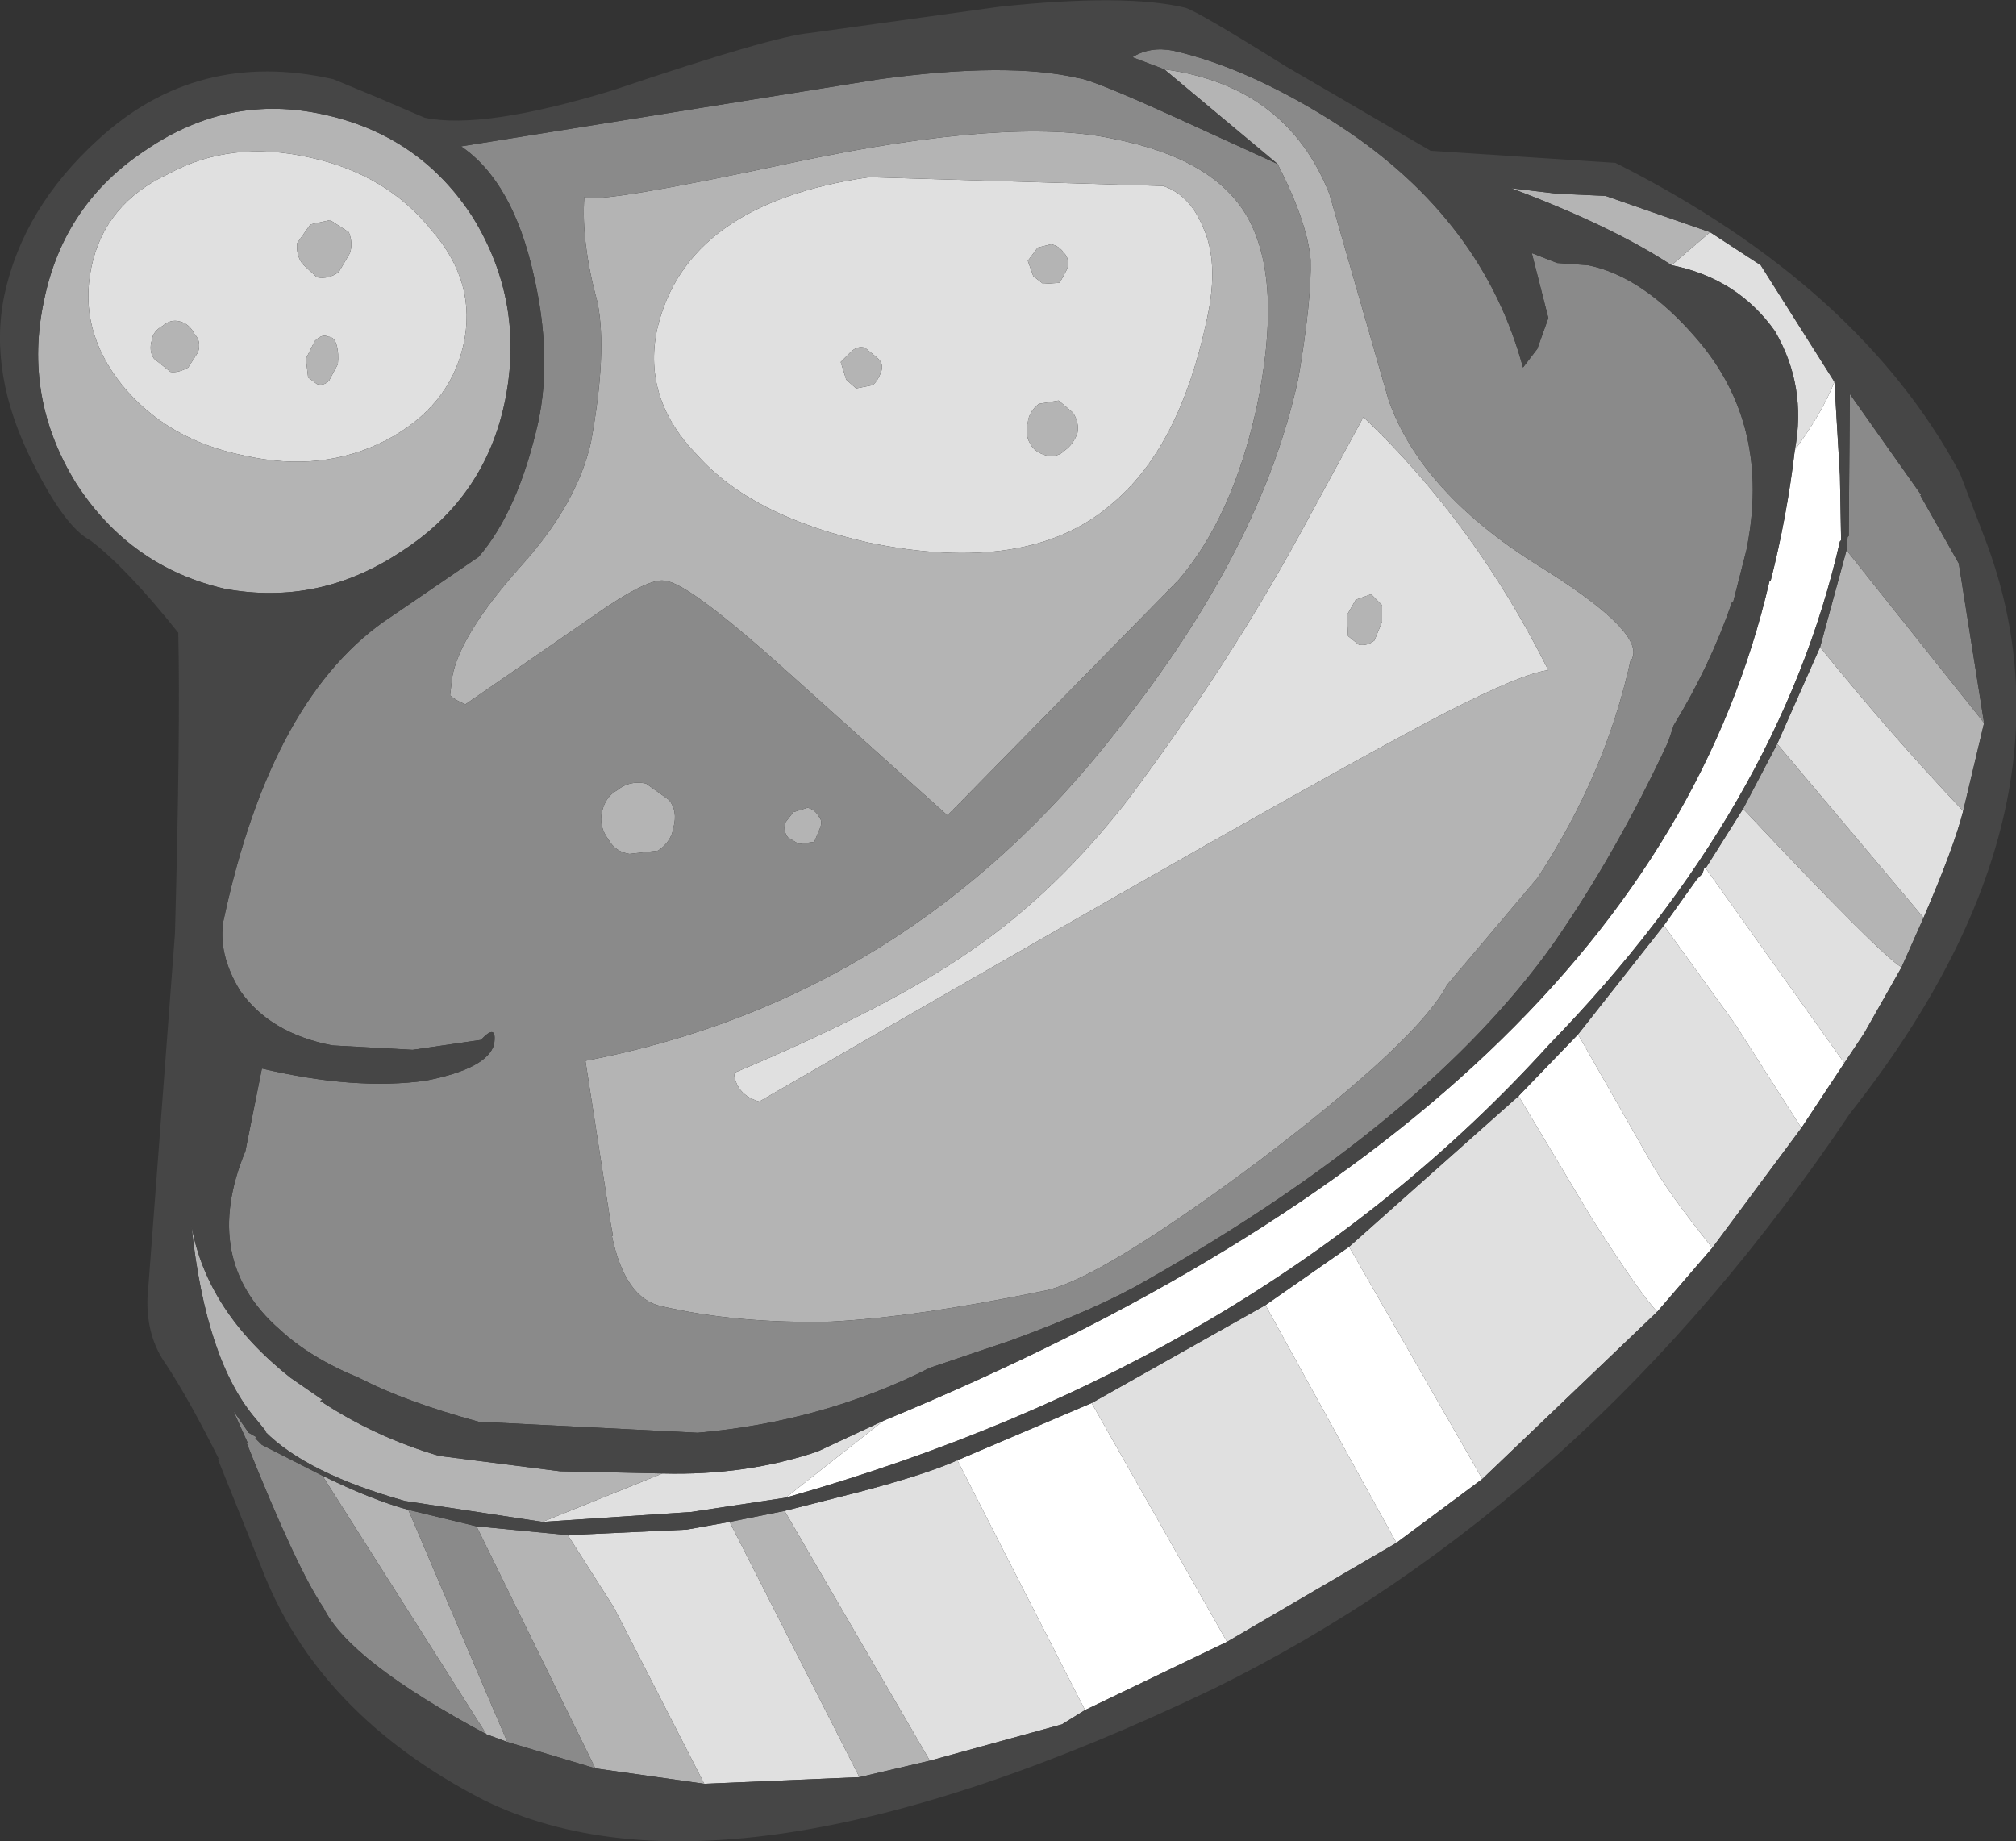 <?xml version="1.0" encoding="UTF-8" standalone="no"?>
<svg xmlns:ffdec="https://www.free-decompiler.com/flash" xmlns:xlink="http://www.w3.org/1999/xlink" ffdec:objectType="shape" height="83.65px" width="91.6px" xmlns="http://www.w3.org/2000/svg">
  <rect width="100%" height="100%" fill="#333333" stroke="none"/>
  <g transform="matrix(1.0, 0.0, 0.0, 1.0, 62.05, 85.95)">
    <path d="M21.3 -68.6 L21.55 -64.35 21.6 -61.6 21.6 -61.4 21.55 -61.35 Q18.8 -49.25 8.35 -38.5 -4.8 -24.0 -26.35 -17.9 L-21.9 -21.4 Q12.85 -35.75 18.35 -59.55 L18.4 -59.55 Q19.15 -62.5 19.5 -65.5 20.75 -67.2 21.3 -68.6 M21.75 -37.65 L19.8 -34.7 16.8 -39.4 13.55 -43.9 15.05 -46.0 15.3 -46.25 15.4 -46.55 15.45 -46.5 21.75 -37.65 M15.75 -29.25 L13.25 -26.35 Q12.55 -27.05 10.3 -30.55 L6.95 -36.15 9.65 -38.95 12.9 -33.25 Q13.7 -31.8 15.75 -29.25 M5.3 -18.75 L1.4 -15.85 -4.55 -26.65 -0.75 -29.3 5.3 -18.75 M-6.3 -11.35 L-12.75 -8.25 -18.55 -19.6 -12.45 -22.2 -6.3 -11.35" fill="#ffffff" fill-rule="evenodd" stroke="none"/>
    <path d="M13.9 -73.9 L15.65 -75.4 17.95 -73.9 21.3 -68.6 Q20.75 -67.2 19.5 -65.5 20.05 -68.4 18.6 -70.9 16.9 -73.3 13.9 -73.9 M-26.35 -17.9 L-30.65 -17.25 -37.4 -16.8 -31.95 -19.0 Q-28.15 -18.9 -24.9 -20.0 L-21.9 -21.4 -26.35 -17.9 M8.3 -55.5 Q7.1 -55.35 3.6 -53.55 -2.5 -50.4 -27.55 -35.9 -28.6 -36.2 -28.7 -37.2 -21.55 -40.2 -17.8 -42.85 -14.05 -45.45 -10.85 -49.55 -6.25 -55.7 -2.95 -61.75 L-0.1 -67.0 Q4.95 -62.2 8.3 -55.5 M0.75 -57.7 L0.75 -58.45 0.25 -58.95 -0.45 -58.7 -0.85 -58.0 -0.8 -57.05 -0.3 -56.65 Q0.1 -56.6 0.4 -56.85 L0.75 -57.7 M27.15 -49.1 Q26.75 -47.5 25.35 -44.25 L18.7 -52.15 20.65 -56.55 Q23.7 -52.75 27.15 -49.1 M24.35 -42.0 L22.65 -39.0 21.75 -37.65 15.45 -46.5 17.15 -49.2 Q23.4 -42.55 24.35 -42.0 M19.8 -34.7 L15.75 -29.25 Q13.7 -31.8 12.9 -33.25 L9.65 -38.95 13.55 -43.9 16.8 -39.4 19.8 -34.7 M13.25 -26.35 L5.3 -18.75 -0.75 -29.3 6.95 -36.15 10.3 -30.55 Q12.55 -27.05 13.25 -26.35 M1.4 -15.85 L-6.3 -11.35 -12.45 -22.2 -4.55 -26.65 1.4 -15.85 M-12.75 -8.25 L-13.8 -7.6 -19.8 -5.95 -26.4 -17.3 -23.05 -18.15 Q-20.0 -18.95 -18.55 -19.6 L-12.75 -8.25 M-23.0 -5.2 L-30.05 -4.9 -34.15 -12.9 -36.25 -16.2 -30.85 -16.45 -28.9 -16.8 -23.0 -5.2 M-14.9 -74.7 L-15.35 -74.1 -15.1 -73.4 -14.65 -73.05 -13.9 -73.1 -13.55 -73.75 Q-13.45 -74.2 -13.7 -74.45 -13.95 -74.8 -14.3 -74.85 L-14.9 -74.7 M-9.2 -77.5 Q-8.0 -77.1 -7.4 -75.65 -6.65 -74.05 -7.2 -71.5 -8.45 -65.55 -11.6 -63.0 -15.35 -59.8 -22.6 -61.3 -27.9 -62.5 -30.35 -65.25 -32.85 -67.8 -32.2 -70.95 -30.9 -76.7 -22.55 -77.9 L-9.2 -77.5 M-22.2 -69.7 L-22.75 -70.15 Q-23.1 -70.25 -23.4 -69.95 L-23.85 -69.5 -23.6 -68.7 -23.15 -68.3 -22.4 -68.45 Q-22.15 -68.65 -22.0 -69.1 -21.9 -69.45 -22.2 -69.7 M-15.25 -65.8 Q-15.05 -65.4 -14.5 -65.25 -14.0 -65.15 -13.65 -65.5 -13.3 -65.75 -13.1 -66.25 -13.0 -66.75 -13.3 -67.2 L-13.95 -67.75 -14.85 -67.6 Q-15.3 -67.25 -15.35 -66.75 -15.5 -66.25 -15.25 -65.8 M-42.45 -75.5 Q-40.35 -73.1 -41.0 -70.25 -41.65 -67.45 -44.5 -65.95 -47.4 -64.45 -50.95 -65.25 -54.45 -65.95 -56.5 -68.45 -58.5 -70.95 -57.9 -73.8 -57.3 -76.7 -54.4 -78.05 -51.55 -79.6 -48.0 -78.8 -44.5 -78.05 -42.45 -75.5 M-47.95 -75.75 L-48.55 -74.9 Q-48.6 -74.35 -48.3 -73.95 L-47.65 -73.35 Q-47.1 -73.25 -46.65 -73.6 L-46.15 -74.45 Q-46.0 -74.9 -46.2 -75.4 L-47.05 -75.95 -47.95 -75.75 M-46.75 -70.25 Q-46.85 -70.65 -47.15 -70.65 -47.4 -70.8 -47.75 -70.45 L-48.15 -69.65 -48.05 -68.8 -47.65 -68.5 Q-47.35 -68.4 -47.1 -68.65 L-46.7 -69.4 Q-46.65 -69.9 -46.75 -70.25 M-55.15 -70.5 Q-55.3 -70.0 -55.05 -69.65 L-54.3 -69.05 Q-53.95 -69.0 -53.5 -69.25 L-53.05 -69.95 Q-52.9 -70.45 -53.2 -70.75 -53.45 -71.25 -53.9 -71.35 -54.3 -71.45 -54.65 -71.15 -55.1 -70.9 -55.15 -70.5" fill="#e0e0e0" fill-rule="evenodd" stroke="none"/>
    <path d="M13.9 -73.9 Q11.15 -75.7 6.6 -77.4 L8.7 -77.15 10.9 -77.05 15.65 -75.4 13.9 -73.9 M-37.4 -16.8 L-43.65 -17.75 Q-48.1 -19.0 -50.0 -20.9 L-49.95 -20.9 -50.4 -21.45 Q-52.7 -24.1 -53.35 -30.25 -52.65 -26.35 -48.85 -23.35 L-47.4 -22.35 -47.5 -22.3 Q-45.0 -20.65 -42.1 -19.8 L-36.6 -19.1 -31.95 -19.0 -37.4 -16.8 M-4.0 -78.5 L-9.15 -82.8 Q-3.6 -82.05 -1.65 -77.15 L1.05 -67.75 Q2.55 -63.55 7.85 -60.25 12.45 -57.4 12.15 -56.15 L12.1 -56.0 12.05 -56.0 Q10.9 -50.75 7.8 -46.05 L3.7 -41.2 Q2.4 -38.7 -4.85 -33.2 -12.1 -27.8 -14.6 -27.3 -20.45 -26.1 -24.3 -25.9 -28.55 -25.8 -32.0 -26.6 -33.65 -26.95 -34.25 -29.8 L-34.2 -29.8 -34.3 -30.35 -35.45 -37.75 Q-20.8 -40.55 -11.3 -52.75 -4.7 -61.05 -3.05 -68.8 -2.45 -72.35 -2.5 -74.15 -2.65 -75.85 -4.0 -78.5 M8.3 -55.5 Q4.95 -62.2 -0.1 -67.0 L-2.95 -61.75 Q-6.25 -55.7 -10.85 -49.55 -14.05 -45.45 -17.8 -42.85 -21.55 -40.2 -28.7 -37.2 -28.6 -36.2 -27.55 -35.9 -2.5 -50.4 3.6 -53.55 7.1 -55.35 8.3 -55.5 M0.75 -57.7 L0.4 -56.85 Q0.1 -56.6 -0.3 -56.65 L-0.8 -57.05 -0.85 -58.0 -0.45 -58.7 0.25 -58.95 0.75 -58.45 0.75 -57.7 M28.1 -53.1 L27.15 -49.1 Q23.7 -52.75 20.65 -56.55 L21.85 -60.95 28.1 -53.1 M25.35 -44.25 L24.35 -42.0 Q23.4 -42.55 17.15 -49.2 L18.7 -52.15 25.35 -44.25 M-19.8 -5.95 L-23.0 -5.2 -28.9 -16.8 -26.4 -17.3 -19.8 -5.95 M-30.05 -4.9 L-35.0 -5.6 -40.4 -16.6 -36.25 -16.2 -34.15 -12.9 -30.05 -4.9 M-39.0 -6.8 L-39.95 -7.15 -47.4 -18.9 Q-45.15 -17.8 -43.5 -17.35 L-39.0 -6.8 M-14.9 -74.7 L-14.3 -74.85 Q-13.95 -74.8 -13.7 -74.45 -13.45 -74.2 -13.55 -73.75 L-13.9 -73.1 -14.65 -73.05 -15.1 -73.4 -15.35 -74.1 -14.9 -74.7 M-9.2 -77.5 L-22.55 -77.9 Q-30.9 -76.7 -32.2 -70.95 -32.85 -67.8 -30.35 -65.25 -27.9 -62.5 -22.6 -61.3 -15.35 -59.8 -11.6 -63.0 -8.45 -65.55 -7.2 -71.5 -6.65 -74.05 -7.4 -75.65 -8.0 -77.1 -9.2 -77.5 M-11.5 -79.65 Q-6.85 -78.75 -5.35 -76.05 -3.75 -73.15 -4.95 -67.45 -6.05 -62.45 -8.5 -59.6 L-19.0 -48.9 -25.85 -55.05 Q-30.7 -59.45 -31.8 -59.55 -32.4 -59.75 -34.45 -58.4 L-40.9 -53.95 Q-41.3 -54.1 -41.6 -54.35 L-41.5 -55.2 Q-41.15 -57.1 -38.45 -60.15 -35.85 -63.0 -35.2 -65.85 -34.45 -69.95 -34.9 -72.2 -35.65 -74.95 -35.5 -77.0 -34.95 -76.65 -25.85 -78.6 -16.1 -80.65 -11.5 -79.65 M-22.2 -69.7 Q-21.9 -69.45 -22.0 -69.1 -22.15 -68.65 -22.4 -68.45 L-23.15 -68.3 -23.6 -68.7 -23.85 -69.5 -23.4 -69.95 Q-23.1 -70.25 -22.75 -70.15 L-22.2 -69.7 M-34.0 -50.05 Q-33.45 -50.5 -32.7 -50.35 L-31.65 -49.6 Q-31.25 -49.1 -31.45 -48.35 -31.55 -47.7 -32.15 -47.3 L-33.45 -47.15 Q-34.1 -47.25 -34.4 -47.8 -34.85 -48.4 -34.7 -49.05 -34.55 -49.75 -34.0 -50.05 M-47.95 -75.75 L-47.05 -75.95 -46.2 -75.4 Q-46.0 -74.9 -46.15 -74.45 L-46.65 -73.6 Q-47.1 -73.25 -47.65 -73.35 L-48.3 -73.95 Q-48.6 -74.35 -48.55 -74.9 L-47.95 -75.75 M-42.45 -75.5 Q-44.5 -78.05 -48.0 -78.8 -51.55 -79.6 -54.4 -78.05 -57.3 -76.7 -57.9 -73.8 -58.5 -70.95 -56.5 -68.45 -54.45 -65.95 -50.95 -65.25 -47.4 -64.45 -44.5 -65.95 -41.65 -67.45 -41.0 -70.25 -40.35 -73.1 -42.45 -75.5 M-15.25 -65.8 Q-15.5 -66.25 -15.35 -66.75 -15.3 -67.25 -14.85 -67.6 L-13.95 -67.75 -13.3 -67.2 Q-13.0 -66.75 -13.1 -66.25 -13.3 -65.75 -13.65 -65.5 -14.0 -65.15 -14.5 -65.25 -15.05 -65.4 -15.25 -65.8 M-47.35 -80.75 Q-42.95 -79.8 -40.55 -76.05 -38.2 -72.2 -39.1 -67.75 -40.0 -63.35 -43.8 -60.9 -47.55 -58.4 -51.85 -59.2 -56.15 -60.2 -58.6 -64.0 -61.0 -67.9 -60.05 -72.3 -59.15 -76.7 -55.4 -79.15 -51.65 -81.7 -47.35 -80.75 M-55.15 -70.5 Q-55.1 -70.9 -54.65 -71.15 -54.3 -71.45 -53.9 -71.35 -53.45 -71.25 -53.2 -70.75 -52.9 -70.45 -53.05 -69.95 L-53.5 -69.25 Q-53.95 -69.0 -54.3 -69.05 L-55.05 -69.65 Q-55.3 -70.0 -55.15 -70.5 M-46.75 -70.25 Q-46.65 -69.9 -46.7 -69.4 L-47.1 -68.65 Q-47.35 -68.4 -47.65 -68.5 L-48.05 -68.8 -48.15 -69.65 -47.75 -70.45 Q-47.4 -70.8 -47.15 -70.65 -46.85 -70.65 -46.75 -70.25 M-25.05 -47.7 L-25.75 -47.6 -26.25 -47.9 Q-26.5 -48.25 -26.35 -48.6 L-26.0 -49.05 -25.35 -49.25 Q-25.0 -49.15 -24.85 -48.85 -24.65 -48.65 -24.8 -48.3 L-25.05 -47.7" fill="#b4b4b4" fill-rule="evenodd" stroke="none"/>
    <path d="M-9.15 -82.8 L-10.6 -83.35 Q-9.8 -83.85 -8.75 -83.65 -5.45 -82.9 -1.6 -80.5 5.1 -76.3 7.05 -69.6 L7.15 -69.25 7.8 -70.1 8.3 -71.5 7.55 -74.45 8.7 -74.0 10.1 -73.9 Q12.6 -73.4 15.05 -70.55 18.45 -66.6 17.3 -60.95 L16.7 -58.6 16.65 -58.6 Q15.65 -55.7 14.0 -53.0 L13.75 -52.25 Q11.4 -47.2 8.55 -43.1 2.8 -35.0 -10.0 -27.75 -12.15 -26.5 -16.1 -25.05 L-19.8 -23.8 Q-24.65 -21.35 -30.35 -20.85 L-40.3 -21.35 Q-43.6 -22.25 -45.65 -23.3 L-45.75 -23.35 Q-47.95 -24.25 -49.35 -25.55 -52.95 -28.7 -50.9 -33.65 L-50.15 -37.4 Q-45.9 -36.4 -42.7 -36.85 -39.9 -37.4 -39.6 -38.5 -39.45 -39.5 -40.2 -38.7 L-43.3 -38.25 -46.95 -38.45 Q-49.8 -39.0 -51.15 -40.95 -52.15 -42.6 -51.9 -44.1 -49.7 -54.4 -44.25 -57.95 L-40.3 -60.65 Q-38.5 -62.75 -37.6 -66.75 -36.95 -69.75 -37.8 -73.45 -38.75 -77.7 -41.1 -79.3 L-22.1 -82.35 Q-16.25 -83.15 -13.05 -82.4 -12.45 -82.35 -8.6 -80.6 L-4.0 -78.5 Q-2.65 -75.85 -2.5 -74.15 -2.45 -72.35 -3.05 -68.8 -4.7 -61.05 -11.3 -52.75 -20.8 -40.55 -35.45 -37.75 L-34.3 -30.35 -34.2 -29.8 -34.25 -29.8 Q-33.65 -26.95 -32.0 -26.6 -28.55 -25.8 -24.3 -25.9 -20.45 -26.1 -14.6 -27.3 -12.1 -27.8 -4.85 -33.2 2.4 -38.7 3.7 -41.2 L7.8 -46.05 Q10.9 -50.75 12.05 -56.0 L12.1 -56.0 12.15 -56.15 Q12.45 -57.4 7.85 -60.25 2.55 -63.55 1.05 -67.75 L-1.65 -77.15 Q-3.6 -82.05 -9.15 -82.8 M21.85 -60.95 L21.9 -61.55 21.95 -61.6 22.0 -68.05 25.25 -63.45 25.2 -63.45 26.95 -60.35 28.1 -53.1 21.85 -60.95 M-35.0 -5.6 L-39.0 -6.8 -43.5 -17.35 -40.4 -16.6 -35.0 -5.6 M-39.95 -7.15 Q-46.2 -10.5 -47.35 -12.9 -48.55 -14.65 -50.85 -20.4 L-50.8 -20.4 -51.45 -21.85 -50.75 -20.85 -50.4 -20.65 -50.45 -20.6 -50.15 -20.3 -47.4 -18.9 -39.95 -7.15 M-11.5 -79.65 Q-16.1 -80.65 -25.85 -78.6 -34.95 -76.65 -35.5 -77.0 -35.65 -74.95 -34.9 -72.2 -34.45 -69.95 -35.2 -65.85 -35.85 -63.0 -38.45 -60.15 -41.15 -57.1 -41.5 -55.2 L-41.6 -54.35 Q-41.3 -54.1 -40.9 -53.95 L-34.45 -58.4 Q-32.4 -59.75 -31.8 -59.55 -30.7 -59.45 -25.85 -55.05 L-19.0 -48.9 -8.5 -59.6 Q-6.05 -62.45 -4.95 -67.45 -3.75 -73.15 -5.35 -76.05 -6.85 -78.75 -11.5 -79.65 M-34.0 -50.05 Q-34.55 -49.75 -34.7 -49.05 -34.85 -48.4 -34.4 -47.8 -34.1 -47.25 -33.45 -47.15 L-32.15 -47.3 Q-31.55 -47.7 -31.45 -48.35 -31.25 -49.1 -31.65 -49.6 L-32.7 -50.35 Q-33.45 -50.5 -34.0 -50.05 M-25.05 -47.7 L-24.8 -48.3 Q-24.65 -48.65 -24.85 -48.85 -25.0 -49.15 -25.35 -49.25 L-26.0 -49.05 -26.35 -48.6 Q-26.5 -48.25 -26.25 -47.9 L-25.75 -47.6 -25.05 -47.7" fill="#8a8a8a" fill-rule="evenodd" stroke="none"/>
    <path d="M11.35 -78.55 Q22.45 -72.95 27.0 -64.45 L28.15 -61.45 Q32.85 -49.1 22.0 -35.35 10.05 -17.55 -6.95 -9.2 -28.9 1.3 -40.05 -4.15 -47.65 -8.05 -50.2 -14.8 L-52.15 -19.65 -52.1 -19.65 Q-53.45 -22.35 -54.5 -23.95 -55.4 -25.2 -55.35 -26.95 L-54.1 -43.55 Q-53.85 -52.75 -53.95 -57.2 -56.3 -60.15 -57.95 -61.4 -59.1 -62.0 -60.55 -64.9 -62.6 -68.95 -61.85 -72.55 -61.0 -76.5 -57.6 -79.6 -53.1 -83.75 -46.9 -82.35 L-44.85 -81.5 -42.75 -80.6 Q-40.1 -80.05 -34.2 -81.85 -26.95 -84.3 -25.25 -84.45 L-16.6 -85.65 Q-10.9 -86.25 -8.2 -85.6 -7.65 -85.45 -3.65 -82.95 L2.95 -79.1 11.35 -78.55 M15.65 -75.4 L10.9 -77.05 8.7 -77.15 6.6 -77.4 Q11.15 -75.7 13.9 -73.9 16.9 -73.3 18.6 -70.9 20.05 -68.4 19.5 -65.5 19.15 -62.5 18.4 -59.55 L18.35 -59.55 Q12.85 -35.75 -21.9 -21.4 L-24.9 -20.0 Q-28.15 -18.9 -31.95 -19.0 L-36.6 -19.1 -42.1 -19.8 Q-45.0 -20.65 -47.5 -22.3 L-47.4 -22.35 -48.85 -23.35 Q-52.65 -26.35 -53.35 -30.25 -52.7 -24.1 -50.4 -21.45 L-49.95 -20.9 -50.0 -20.9 Q-48.1 -19.0 -43.65 -17.75 L-37.4 -16.8 -30.65 -17.25 -26.35 -17.9 Q-4.8 -24.0 8.35 -38.5 18.8 -49.25 21.55 -61.35 L21.6 -61.4 21.6 -61.6 21.55 -64.35 21.3 -68.6 17.95 -73.9 15.65 -75.4 M-4.0 -78.5 L-8.6 -80.6 Q-12.45 -82.35 -13.05 -82.4 -16.25 -83.15 -22.1 -82.35 L-41.1 -79.3 Q-38.75 -77.7 -37.8 -73.45 -36.95 -69.75 -37.6 -66.75 -38.5 -62.75 -40.3 -60.65 L-44.25 -57.95 Q-49.7 -54.4 -51.9 -44.1 -52.15 -42.6 -51.15 -40.95 -49.8 -39.0 -46.95 -38.45 L-43.3 -38.25 -40.2 -38.7 Q-39.45 -39.5 -39.6 -38.5 -39.9 -37.4 -42.7 -36.85 -45.9 -36.4 -50.15 -37.4 L-50.9 -33.65 Q-52.95 -28.7 -49.35 -25.55 -47.95 -24.25 -45.75 -23.35 L-45.65 -23.3 Q-43.6 -22.25 -40.3 -21.35 L-30.35 -20.85 Q-24.65 -21.35 -19.8 -23.8 L-16.1 -25.05 Q-12.15 -26.5 -10.0 -27.75 2.8 -35.0 8.55 -43.1 11.4 -47.2 13.75 -52.25 L14.0 -53.0 Q15.65 -55.7 16.65 -58.6 L16.7 -58.6 17.3 -60.95 Q18.45 -66.6 15.05 -70.55 12.6 -73.4 10.1 -73.9 L8.7 -74.0 7.55 -74.45 8.3 -71.5 7.8 -70.1 7.15 -69.25 7.05 -69.6 Q5.1 -76.3 -1.6 -80.5 -5.45 -82.9 -8.75 -83.65 -9.8 -83.85 -10.6 -83.35 L-9.15 -82.8 -4.0 -78.5 M28.1 -53.1 L26.95 -60.35 25.2 -63.45 25.25 -63.45 22.0 -68.05 21.95 -61.6 21.9 -61.55 21.85 -60.95 20.65 -56.55 18.7 -52.15 17.15 -49.2 15.45 -46.5 15.4 -46.55 15.3 -46.25 15.05 -46.0 13.55 -43.9 9.65 -38.95 6.95 -36.15 -0.75 -29.3 -4.55 -26.65 -12.45 -22.2 -18.55 -19.6 Q-20.0 -18.95 -23.05 -18.15 L-26.4 -17.3 -28.9 -16.8 -30.85 -16.45 -36.25 -16.2 -40.4 -16.6 -43.5 -17.35 Q-45.15 -17.8 -47.4 -18.9 L-50.15 -20.3 -50.45 -20.6 -50.4 -20.65 -50.75 -20.85 -51.45 -21.85 -50.8 -20.4 -50.85 -20.4 Q-48.55 -14.65 -47.35 -12.9 -46.2 -10.5 -39.95 -7.15 L-39.0 -6.8 -35.0 -5.6 -30.05 -4.9 -23.0 -5.2 -19.8 -5.95 -13.8 -7.6 -12.75 -8.25 -6.3 -11.35 1.4 -15.85 5.3 -18.75 13.25 -26.35 15.75 -29.25 19.8 -34.7 21.75 -37.65 22.65 -39.0 24.35 -42.0 25.35 -44.25 Q26.75 -47.5 27.15 -49.1 L28.1 -53.1 M-47.35 -80.75 Q-51.65 -81.7 -55.4 -79.15 -59.15 -76.7 -60.05 -72.3 -61.0 -67.9 -58.6 -64.0 -56.15 -60.2 -51.85 -59.2 -47.55 -58.4 -43.8 -60.9 -40.0 -63.35 -39.1 -67.75 -38.2 -72.2 -40.55 -76.05 -42.95 -79.8 -47.35 -80.75" fill="#464646" fill-rule="evenodd" stroke="none"/>
  </g>
</svg>
